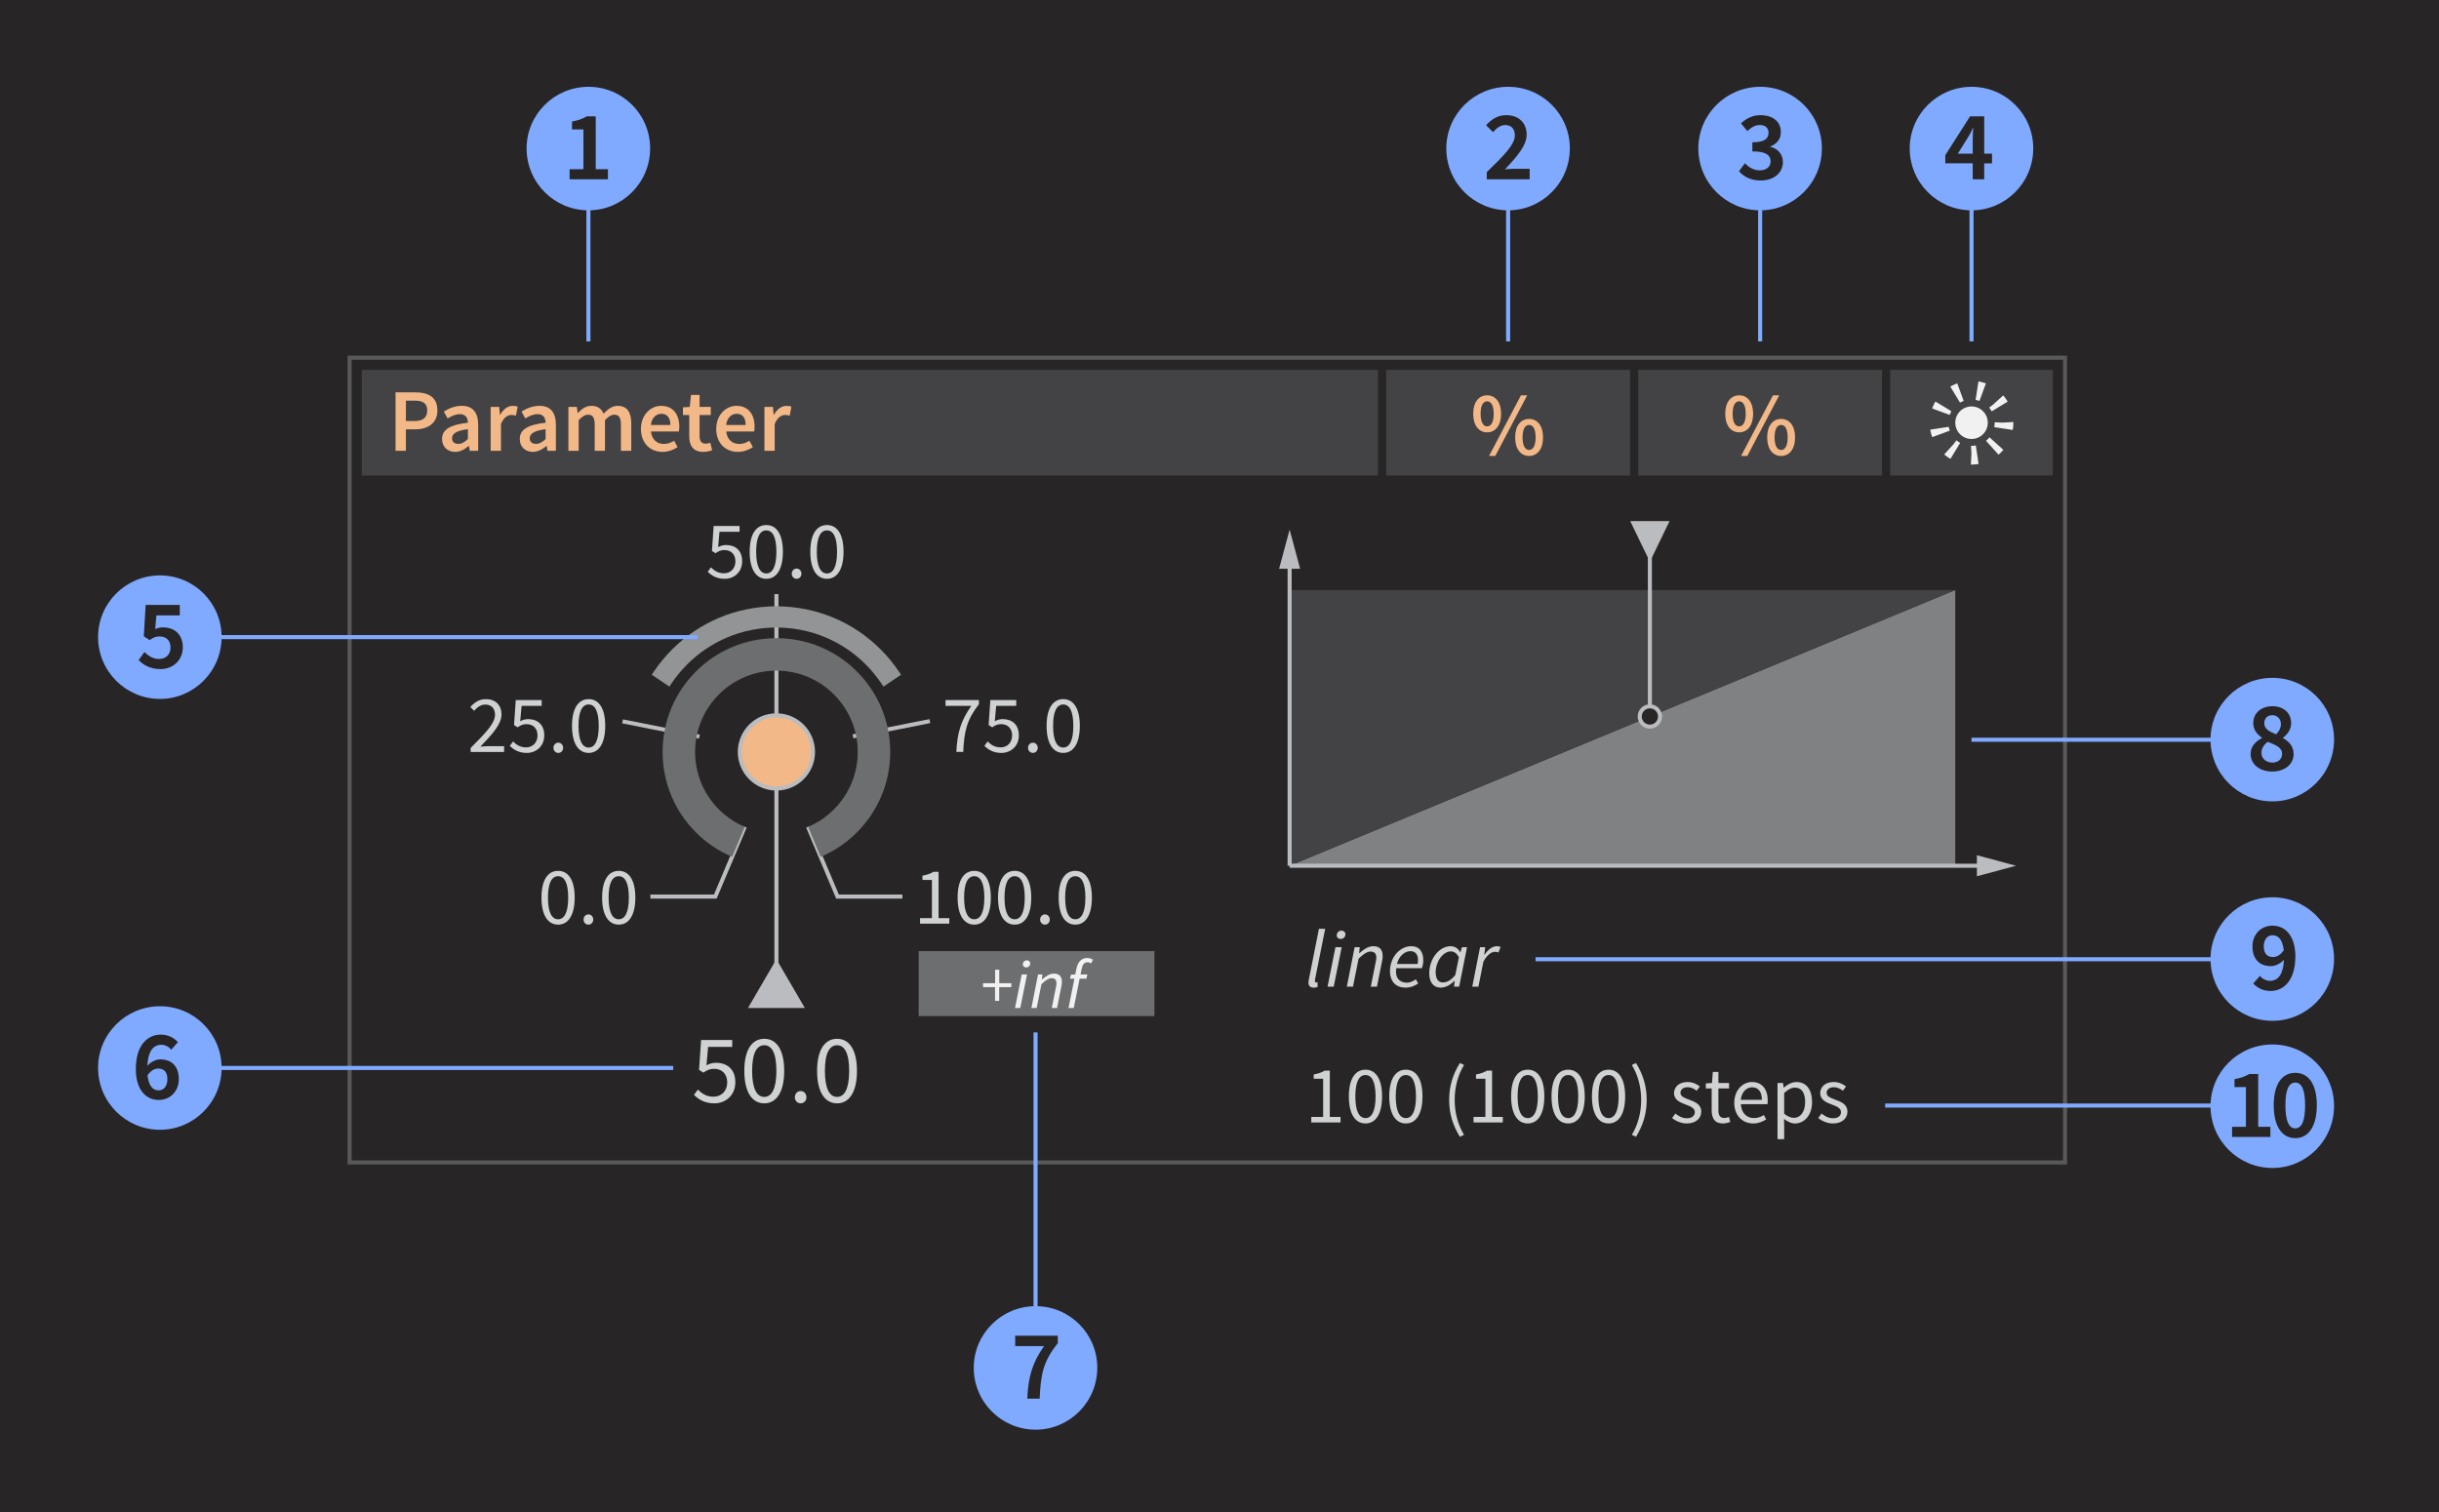 <?xml version="1.0" encoding="utf-8"?>
<!-- Generator: Adobe Illustrator 21.1.0, SVG Export Plug-In . SVG Version: 6.00 Build 0)  -->
<svg version="1.1" xmlns="http://www.w3.org/2000/svg" xmlns:xlink="http://www.w3.org/1999/xlink" x="0px" y="0px"
	 viewBox="0 0 300 186" style="enable-background:new 0 0 300 186;" xml:space="preserve">
<style type="text/css">
	.st0{display:none;}
	.st1{display:inline;}
	.st2{clip-path:url(#SVGID_2_);}
	.st3{clip-path:url(#SVGID_4_);fill-rule:evenodd;clip-rule:evenodd;fill:#FFFFFF;}
	.st4{clip-path:url(#SVGID_4_);}
	.st5{clip-path:url(#SVGID_4_);fill:none;stroke:#000000;stroke-width:0;stroke-linejoin:round;stroke-miterlimit:10;}
	.st6{clip-path:url(#SVGID_4_);fill-rule:evenodd;clip-rule:evenodd;fill:#DDDDDD;}
	.st7{opacity:0.5;clip-path:url(#SVGID_8_);enable-background:new    ;}
	.st8{clip-path:url(#SVGID_10_);}
	.st9{clip-path:url(#SVGID_12_);fill-rule:evenodd;clip-rule:evenodd;fill:#DDDDDD;}
	
		.st10{clip-path:url(#SVGID_8_);fill:none;stroke:#000000;stroke-width:0;stroke-linejoin:round;stroke-miterlimit:10;stroke-dasharray:1.443,1.443,1.443,1.443;}
	.st11{clip-path:url(#SVGID_8_);}
	.st12{opacity:0.5;clip-path:url(#SVGID_14_);enable-background:new    ;}
	.st13{clip-path:url(#SVGID_16_);}
	.st14{clip-path:url(#SVGID_18_);fill-rule:evenodd;clip-rule:evenodd;fill:#DDDDDD;}
	
		.st15{clip-path:url(#SVGID_14_);fill:none;stroke:#000000;stroke-width:0;stroke-linejoin:round;stroke-miterlimit:10;stroke-dasharray:1.443,1.443,1.443,1.443;}
	.st16{clip-path:url(#SVGID_14_);}
	.st17{opacity:0.5;clip-path:url(#SVGID_20_);enable-background:new    ;}
	.st18{clip-path:url(#SVGID_22_);}
	.st19{clip-path:url(#SVGID_24_);fill-rule:evenodd;clip-rule:evenodd;fill:#DDDDDD;}
	
		.st20{clip-path:url(#SVGID_20_);fill:none;stroke:#000000;stroke-width:0;stroke-linejoin:round;stroke-miterlimit:10;stroke-dasharray:1.443,1.443,1.443,1.443;}
	.st21{clip-path:url(#SVGID_20_);}
	.st22{clip-path:url(#SVGID_20_);fill-rule:evenodd;clip-rule:evenodd;fill:#FFFFFF;}
	.st23{clip-path:url(#SVGID_20_);fill:none;stroke:#000000;stroke-width:0;stroke-linejoin:round;stroke-miterlimit:10;}
	.st24{clip-path:url(#SVGID_20_);fill-rule:evenodd;clip-rule:evenodd;fill:#DDDDDD;}
	.st25{fill:#FF3333;}
	.st26{fill:#272525;}
	.st27{fill:#929496;}
	.st28{fill:none;stroke:#808183;stroke-width:0.5;stroke-miterlimit:10;}
	.st29{fill:#434244;}
	.st30{fill:none;stroke:#A6A8AA;stroke-width:0.5;stroke-miterlimit:10;}
	.st31{fill:#6D6E70;}
	.st32{fill:#A6A8AA;}
	.st33{fill:none;stroke:#59595B;stroke-width:0.5;stroke-miterlimit:10;}
	.st34{fill:#D0D1D3;stroke:#59595B;stroke-width:0.5;stroke-miterlimit:10;}
	.st35{fill:none;stroke:#F1F1F2;stroke-width:2.3;stroke-miterlimit:10;stroke-dasharray:0.723,2.066;}
	.st36{fill:#F1F1F2;}
	.st37{fill:#808183;}
	.st38{fill:#E6E6E7;}
	.st39{fill:none;}
	.st40{fill:none;stroke:#272525;stroke-width:0.5;stroke-miterlimit:10;}
	.st41{fill:#59595B;}
	.st42{fill:none;stroke:#BBBCBF;stroke-width:0.5;stroke-miterlimit:10;}
	.st43{fill:#F2B888;stroke:#BBBCBF;stroke-width:0.5;stroke-miterlimit:10;}
	.st44{fill:#BBBCBF;}
	.st45{fill:#D0D1D3;}
	.st46{fill:#F2B888;}
	.st47{fill:#272525;stroke:#BBBCBF;stroke-width:0.5;stroke-miterlimit:10;}
	.st48{fill:none;stroke:#80AAFF;stroke-width:0.5;stroke-miterlimit:10;}
	.st49{fill:#80AAFF;}
</style>
<g id="Layer_1" class="st0">
</g>
<g id="Layer_2">
	<rect class="st26" width="300" height="186"/>
	<polygon class="st37" points="237.536,106.5 158.625,106.5 240.5,72.583 240.5,106.5 	"/>
	<polygon class="st29" points="161.589,72.583 240.5,72.583 158.625,106.5 158.625,72.583 	"/>
	<line class="st42" x1="95.5" y1="73.083" x2="95.5" y2="119.083"/>
	<rect x="44.5" y="45.5" class="st29" width="125" height="13"/>
	<rect x="113" y="117" class="st31" width="29" height="8"/>
	<rect x="43" y="44" class="st33" width="211" height="99"/>
	<rect x="170.5" y="45.5" class="st29" width="30" height="13"/>
	<rect x="201.5" y="45.5" class="st29" width="30" height="13"/>
	<rect x="232.5" y="45.5" class="st29" width="20" height="13"/>
	<path class="st27" d="M108.39,84.05c-0.555-0.823-1.197-1.602-1.907-2.312
		c-0.712-0.711-1.491-1.354-2.313-1.908c-0.825-0.555-1.708-1.033-2.625-1.419
		c-0.934-0.396-1.926-0.7-2.948-0.906s-2.064-0.31-3.098-0.31
		c-1.032,0-2.074,0.104-3.096,0.31c-1.021,0.205-2.013,0.509-2.948,0.904
		c-0.919,0.389-1.802,0.867-2.625,1.421c-0.822,0.554-1.6,1.196-2.312,1.908
		c-0.711,0.711-1.353,1.489-1.908,2.312l-0.28,0.415l-2.165-1.462l0.279-0.414
		c0.647-0.961,1.396-1.868,2.225-2.696c0.828-0.829,1.736-1.578,2.698-2.227
		s1.995-1.208,3.07-1.663c1.091-0.462,2.25-0.818,3.444-1.058
		c1.193-0.239,2.41-0.361,3.617-0.361c1.206,0,2.423,0.122,3.618,0.361
		c1.193,0.24,2.353,0.597,3.445,1.059c1.075,0.454,2.108,1.013,3.069,1.662
		c0.962,0.648,1.87,1.397,2.697,2.226c0.829,0.828,1.578,1.735,2.226,2.696
		l0.279,0.414l-2.165,1.464L108.39,84.05z"/>
	<polyline class="st42" points="91.607,101.714 87.984,110.292 80,110.292 	"/>
	<circle class="st43" cx="95.5" cy="92.5" r="4.5"/>
	<g>
		<circle class="st35" cx="242.5" cy="52" r="4"/>
	</g>
	<circle class="st36" cx="242.5" cy="52" r="2"/>
	<polyline class="st42" points="99.393,101.714 103.016,110.292 111,110.292 	"/>
	<line class="st42" x1="104.917" y1="90.583" x2="114.375" y2="88.708"/>
	<line class="st42" x1="86.031" y1="90.614" x2="76.573" y2="88.739"/>
	<polygon class="st44" points="95.5,118 92,124 99,124 	"/>
	<g>
		<path class="st45" d="M87.449,69.794c0.381,0.38,0.86,0.729,1.609,0.729
			c0.78,0,1.4-0.569,1.4-1.459c0-0.88-0.541-1.399-1.359-1.399
			c-0.44,0-0.71,0.14-1.09,0.39l-0.439-0.28l0.209-3.068h3.188v0.71H88.5
			l-0.17,1.889c0.299-0.159,0.589-0.26,0.979-0.26
			c1.09,0,1.979,0.62,1.979,1.999c0,1.38-1.039,2.159-2.148,2.159
			c-1.02,0-1.648-0.43-2.088-0.87L87.449,69.794z"/>
		<path class="st45" d="M92.21,67.875c0-2.139,0.77-3.288,2.049-3.288
			c1.269,0,2.038,1.149,2.038,3.288s-0.77,3.328-2.038,3.328
			C92.979,71.204,92.21,70.014,92.21,67.875z M95.498,67.875
			c0-1.869-0.5-2.629-1.239-2.629c-0.749,0-1.249,0.76-1.249,2.629
			s0.5,2.668,1.249,2.668C94.998,70.543,95.498,69.745,95.498,67.875z"/>
		<path class="st45" d="M97.989,69.944c0.319,0,0.589,0.26,0.589,0.64
			c0,0.36-0.27,0.62-0.589,0.62c-0.33,0-0.601-0.26-0.601-0.62
			C97.389,70.204,97.659,69.944,97.989,69.944z"/>
		<path class="st45" d="M99.67,67.875c0-2.139,0.77-3.288,2.049-3.288
			c1.269,0,2.038,1.149,2.038,3.288s-0.77,3.328-2.038,3.328
			C100.439,71.204,99.67,70.014,99.67,67.875z M102.957,67.875
			c0-1.869-0.5-2.629-1.238-2.629c-0.75,0-1.25,0.76-1.25,2.629s0.5,2.668,1.25,2.668
			C102.457,70.543,102.957,69.745,102.957,67.875z"/>
	</g>
	<g>
		<path class="st46" d="M48.652,48.263h2.42c1.573,0,2.729,0.551,2.729,2.223
			c0,1.595-1.188,2.332-2.729,2.332h-1.145v2.641h-1.275V48.263z M50.963,51.795
			c1.078,0,1.584-0.43,1.584-1.31c0-0.902-0.539-1.199-1.584-1.199h-1.035v2.509
			H50.963z"/>
		<path class="st46" d="M57.551,52.004c-0.01-0.572-0.252-1.057-0.979-1.057
			c-0.539,0-1.045,0.242-1.518,0.528l-0.463-0.848
			c0.594-0.374,1.354-0.704,2.211-0.704c1.354,0,2.014,0.825,2.014,2.333v3.201
			h-1.034l-0.099-0.594h-0.033c-0.484,0.406-1.034,0.726-1.672,0.726
			c-0.946,0-1.606-0.638-1.606-1.584C54.372,52.851,55.34,52.246,57.551,52.004z
			 M56.374,54.6c0.44,0,0.781-0.22,1.177-0.594v-1.21
			c-1.463,0.187-1.947,0.572-1.947,1.111
			C55.604,54.391,55.924,54.6,56.374,54.6z"/>
		<path class="st46" d="M60.355,50.057h1.045l0.089,0.957h0.044
			c0.385-0.704,0.957-1.09,1.529-1.09c0.275,0,0.451,0.033,0.615,0.11
			l-0.219,1.101c-0.188-0.056-0.33-0.089-0.562-0.089
			c-0.429,0-0.946,0.298-1.276,1.111v3.301h-1.266V50.057z"/>
		<path class="st46" d="M67.11,52.004c-0.011-0.572-0.253-1.057-0.979-1.057
			c-0.539,0-1.045,0.242-1.518,0.528l-0.463-0.848
			c0.595-0.374,1.354-0.704,2.212-0.704c1.353,0,2.013,0.825,2.013,2.333v3.201
			h-1.033l-0.1-0.594h-0.033c-0.483,0.406-1.033,0.726-1.672,0.726
			c-0.946,0-1.605-0.638-1.605-1.584C63.932,52.851,64.898,52.246,67.11,52.004z
			 M65.934,54.6c0.439,0,0.781-0.22,1.177-0.594v-1.21
			c-1.463,0.187-1.947,0.572-1.947,1.111
			C65.163,54.391,65.482,54.6,65.934,54.6z"/>
		<path class="st46" d="M69.915,50.057h1.045l0.088,0.736h0.044
			c0.451-0.483,0.979-0.869,1.65-0.869c0.793,0,1.243,0.363,1.496,0.969
			c0.518-0.551,1.057-0.969,1.738-0.969c1.145,0,1.672,0.781,1.672,2.146v3.389h-1.275
			v-3.224c0-0.891-0.264-1.221-0.825-1.221c-0.341,0-0.716,0.22-1.134,0.671v3.773
			h-1.265v-3.224c0-0.891-0.265-1.221-0.836-1.221
			c-0.33,0-0.716,0.22-1.134,0.671v3.773h-1.265V50.057z"/>
		<path class="st46" d="M81.322,49.924c1.463,0,2.233,1.057,2.233,2.563
			c0,0.242-0.022,0.462-0.056,0.595h-3.432c0.109,0.979,0.726,1.529,1.595,1.529
			c0.462,0,0.858-0.144,1.255-0.396l0.429,0.792
			c-0.517,0.341-1.167,0.583-1.849,0.583c-1.496,0-2.662-1.045-2.662-2.827
			C78.836,51.002,80.057,49.924,81.322,49.924z M82.455,52.279
			c0-0.857-0.363-1.375-1.1-1.375c-0.639,0-1.188,0.473-1.299,1.375H82.455z"/>
		<path class="st46" d="M84.775,51.058h-0.77v-0.946l0.836-0.055l0.154-1.475h1.056v1.475
			h1.376v1.001h-1.376v2.574c0,0.638,0.242,0.946,0.759,0.946
			c0.188,0,0.408-0.056,0.562-0.121l0.22,0.935
			c-0.297,0.1-0.671,0.198-1.1,0.198c-1.254,0-1.717-0.792-1.717-1.958V51.058z
			"/>
		<path class="st46" d="M90.584,49.924c1.463,0,2.233,1.057,2.233,2.563
			c0,0.242-0.022,0.462-0.056,0.595h-3.432c0.109,0.979,0.726,1.529,1.595,1.529
			c0.462,0,0.858-0.144,1.255-0.396l0.429,0.792
			c-0.517,0.341-1.167,0.583-1.849,0.583c-1.496,0-2.662-1.045-2.662-2.827
			C88.098,51.002,89.318,49.924,90.584,49.924z M91.717,52.279
			c0-0.857-0.363-1.375-1.1-1.375c-0.639,0-1.188,0.473-1.299,1.375H91.717z"/>
		<path class="st46" d="M94.026,50.057h1.045l0.088,0.957h0.044
			c0.385-0.704,0.957-1.09,1.529-1.09c0.275,0,0.451,0.033,0.616,0.11
			l-0.22,1.101c-0.188-0.056-0.33-0.089-0.562-0.089
			c-0.429,0-0.946,0.298-1.276,1.111v3.301h-1.265V50.057z"/>
	</g>
	<g>
		<path class="st46" d="M181.205,50.898c0-1.441,0.703-2.267,1.716-2.267
			s1.716,0.825,1.716,2.267c0,1.452-0.703,2.288-1.716,2.288
			S181.205,52.35,181.205,50.898z M183.725,50.898c0-1.078-0.342-1.529-0.804-1.529
			s-0.804,0.451-0.804,1.529s0.342,1.551,0.804,1.551
			S183.725,51.976,183.725,50.898z M183.152,56.09l3.928-7.459h0.77l-3.928,7.459
			H183.152z M186.364,53.802c0-1.441,0.704-2.267,1.716-2.267
			c1.013,0,1.717,0.825,1.717,2.267c0,1.452-0.704,2.288-1.717,2.288
			C187.068,56.09,186.364,55.254,186.364,53.802z M188.884,53.802
			c0-1.078-0.341-1.529-0.804-1.529c-0.461,0-0.803,0.451-0.803,1.529
			s0.342,1.551,0.803,1.551C188.543,55.353,188.884,54.88,188.884,53.802z"/>
	</g>
	<g>
		<path class="st46" d="M212.205,50.898c0-1.441,0.703-2.267,1.716-2.267
			s1.716,0.825,1.716,2.267c0,1.452-0.703,2.288-1.716,2.288
			S212.205,52.35,212.205,50.898z M214.725,50.898c0-1.078-0.342-1.529-0.804-1.529
			s-0.804,0.451-0.804,1.529s0.342,1.551,0.804,1.551
			S214.725,51.976,214.725,50.898z M214.152,56.09l3.928-7.459h0.77l-3.928,7.459
			H214.152z M217.364,53.802c0-1.441,0.704-2.267,1.716-2.267
			c1.013,0,1.717,0.825,1.717,2.267c0,1.452-0.704,2.288-1.717,2.288
			C218.068,56.09,217.364,55.254,217.364,53.802z M219.884,53.802
			c0-1.078-0.341-1.529-0.804-1.529c-0.461,0-0.803,0.451-0.803,1.529
			s0.342,1.551,0.803,1.551C219.543,55.353,219.884,54.88,219.884,53.802z"/>
	</g>
	<g>
		<path class="st36" d="M122.393,121.434h-1.479v-0.484h1.488v-1.658h0.51v1.658h1.487
			v0.484h-1.496V123.125h-0.51V121.434z"/>
		<path class="st36" d="M125.674,119.869h0.654L125.495,124h-0.646L125.674,119.869z
			 M125.81,118.629c0-0.281,0.229-0.493,0.493-0.493
			c0.221,0,0.416,0.145,0.416,0.391c0,0.28-0.229,0.484-0.493,0.484
			C126.005,119.011,125.81,118.875,125.81,118.629z"/>
		<path class="st36" d="M127.68,119.869h0.535l-0.06,0.621h0.034
			c0.468-0.408,0.927-0.723,1.445-0.723c0.696,0,0.978,0.391,0.978,1.028
			c0,0.195-0.018,0.34-0.068,0.569L130.017,124h-0.646l0.51-2.55
			c0.043-0.221,0.068-0.34,0.068-0.484c0-0.416-0.188-0.638-0.612-0.638
			c-0.323,0-0.723,0.229-1.241,0.748L127.51,124h-0.646L127.68,119.869z"/>
		<path class="st36" d="M131.709,119.912l0.552-0.043l0.137-0.688
			c0.17-0.833,0.611-1.334,1.309-1.334c0.298,0,0.527,0.085,0.73,0.204
			l-0.229,0.467c-0.118-0.076-0.263-0.144-0.459-0.144
			c-0.374,0-0.603,0.306-0.696,0.79l-0.145,0.705h0.833l-0.103,0.527h-0.841
			L132.074,124h-0.646l0.723-3.604h-0.535L131.709,119.912z"/>
	</g>
	<g>
		<path class="st45" d="M85.84,134.037c0.455,0.455,1.031,0.875,1.931,0.875
			c0.936,0,1.679-0.684,1.679-1.751c0-1.056-0.647-1.679-1.631-1.679
			c-0.527,0-0.852,0.168-1.307,0.468l-0.528-0.336l0.252-3.682h3.826v0.852h-2.962
			l-0.205,2.267c0.36-0.192,0.708-0.312,1.176-0.312c1.308,0,2.375,0.744,2.375,2.399
			c0,1.654-1.248,2.59-2.578,2.59c-1.225,0-1.979-0.516-2.508-1.043
			L85.84,134.037z"/>
		<path class="st45" d="M91.552,131.734c0-2.566,0.923-3.946,2.458-3.946
			c1.523,0,2.447,1.38,2.447,3.946s-0.924,3.993-2.447,3.993
			C92.475,135.727,91.552,134.3,91.552,131.734z M95.498,131.734
			c0-2.243-0.6-3.154-1.488-3.154c-0.898,0-1.498,0.911-1.498,3.154
			c0,2.242,0.6,3.202,1.498,3.202C94.898,134.936,95.498,133.976,95.498,131.734z"/>
		<path class="st45" d="M98.486,134.216c0.385,0,0.708,0.312,0.708,0.768
			c0,0.432-0.323,0.743-0.708,0.743c-0.395,0-0.719-0.312-0.719-0.743
			C97.768,134.528,98.092,134.216,98.486,134.216z"/>
		<path class="st45" d="M100.504,131.734c0-2.566,0.923-3.946,2.458-3.946
			c1.523,0,2.446,1.38,2.446,3.946s-0.923,3.993-2.446,3.993
			C101.427,135.727,100.504,134.3,100.504,131.734z M104.449,131.734
			c0-2.243-0.6-3.154-1.487-3.154c-0.899,0-1.499,0.911-1.499,3.154
			c0,2.242,0.6,3.202,1.499,3.202C103.85,134.936,104.449,133.976,104.449,131.734z
			"/>
	</g>
	<g>
		<path class="st45" d="M119.48,86.833h-3.178v-0.71h4.107v0.51
			c-1.509,1.93-1.818,3.379-1.929,5.867h-0.85
			C117.742,90.102,118.222,88.583,119.48,86.833z"/>
		<path class="st45" d="M121.482,91.211c0.379,0.38,0.859,0.729,1.609,0.729
			c0.779,0,1.398-0.569,1.398-1.459c0-0.88-0.539-1.399-1.359-1.399
			c-0.439,0-0.709,0.14-1.089,0.39l-0.44-0.28l0.211-3.068H125v0.71h-2.469
			l-0.17,1.889c0.301-0.159,0.59-0.26,0.98-0.26
			c1.089,0,1.979,0.62,1.979,1.999c0,1.38-1.039,2.159-2.148,2.159
			c-1.02,0-1.65-0.43-2.09-0.87L121.482,91.211z"/>
		<path class="st45" d="M127.052,91.361c0.319,0,0.589,0.26,0.589,0.64
			c0,0.36-0.27,0.62-0.589,0.62c-0.33,0-0.601-0.26-0.601-0.62
			C126.451,91.621,126.722,91.361,127.052,91.361z"/>
		<path class="st45" d="M128.732,89.292c0-2.139,0.77-3.288,2.049-3.288
			c1.269,0,2.038,1.149,2.038,3.288s-0.77,3.328-2.038,3.328
			C129.502,92.621,128.732,91.431,128.732,89.292z M132.02,89.292
			c0-1.869-0.5-2.629-1.238-2.629c-0.75,0-1.25,0.76-1.25,2.629s0.5,2.668,1.25,2.668
			C131.52,91.96,132.02,91.162,132.02,89.292z"/>
	</g>
	<g>
		<path class="st45" d="M57.888,92.011c1.919-1.909,2.998-3.059,2.998-4.088
			c0-0.729-0.399-1.25-1.209-1.25c-0.53,0-0.989,0.34-1.359,0.77l-0.47-0.47
			c0.529-0.579,1.1-0.969,1.929-0.969c1.18,0,1.909,0.749,1.909,1.879
			c0,1.199-1.09,2.389-2.599,3.968c0.35-0.03,0.739-0.061,1.069-0.061h1.85
			v0.71h-4.118V92.011z"/>
		<path class="st45" d="M63.107,91.211c0.379,0.38,0.859,0.729,1.609,0.729
			c0.779,0,1.398-0.569,1.398-1.459c0-0.88-0.539-1.399-1.359-1.399
			c-0.439,0-0.709,0.14-1.089,0.39l-0.44-0.28L63.438,86.124h3.188v0.71h-2.469
			l-0.17,1.889c0.301-0.159,0.59-0.26,0.98-0.26
			c1.089,0,1.979,0.62,1.979,1.999c0,1.38-1.039,2.159-2.148,2.159
			c-1.02,0-1.65-0.43-2.09-0.87L63.107,91.211z"/>
		<path class="st45" d="M68.677,91.361c0.319,0,0.589,0.26,0.589,0.64
			c0,0.36-0.27,0.62-0.589,0.62c-0.33,0-0.601-0.26-0.601-0.62
			C68.076,91.621,68.347,91.361,68.677,91.361z"/>
		<path class="st45" d="M70.357,89.292c0-2.139,0.77-3.288,2.049-3.288
			c1.269,0,2.038,1.149,2.038,3.288s-0.77,3.328-2.038,3.328
			C71.127,92.621,70.357,91.431,70.357,89.292z M73.645,89.292
			c0-1.869-0.5-2.629-1.238-2.629c-0.75,0-1.25,0.76-1.25,2.629s0.5,2.668,1.25,2.668
			C73.145,91.96,73.645,91.162,73.645,89.292z"/>
	</g>
	<g>
		<path class="st45" d="M113.167,112.946h1.459v-4.697h-1.159v-0.53
			c0.58-0.1,1-0.26,1.35-0.47h0.629v5.697h1.32v0.68h-3.599V112.946z"/>
		<path class="st45" d="M117.787,110.417c0-2.139,0.77-3.288,2.049-3.288
			c1.27,0,2.039,1.149,2.039,3.288s-0.77,3.328-2.039,3.328
			C118.557,113.746,117.787,112.556,117.787,110.417z M121.075,110.417
			c0-1.869-0.5-2.629-1.239-2.629c-0.75,0-1.25,0.76-1.25,2.629s0.5,2.668,1.25,2.668
			C120.575,113.085,121.075,112.287,121.075,110.417z"/>
		<path class="st45" d="M122.757,110.417c0-2.139,0.77-3.288,2.049-3.288
			c1.269,0,2.038,1.149,2.038,3.288s-0.77,3.328-2.038,3.328
			C123.526,113.746,122.757,112.556,122.757,110.417z M126.045,110.417
			c0-1.869-0.5-2.629-1.239-2.629c-0.749,0-1.249,0.76-1.249,2.629
			s0.5,2.668,1.249,2.668C125.545,113.085,126.045,112.287,126.045,110.417z"/>
		<path class="st45" d="M128.536,112.486c0.319,0,0.589,0.26,0.589,0.64
			c0,0.36-0.27,0.62-0.589,0.62c-0.33,0-0.601-0.26-0.601-0.62
			C127.936,112.746,128.206,112.486,128.536,112.486z"/>
		<path class="st45" d="M130.217,110.417c0-2.139,0.77-3.288,2.049-3.288
			c1.269,0,2.038,1.149,2.038,3.288s-0.77,3.328-2.038,3.328
			C130.986,113.746,130.217,112.556,130.217,110.417z M133.504,110.417
			c0-1.869-0.5-2.629-1.238-2.629c-0.75,0-1.25,0.76-1.25,2.629s0.5,2.668,1.25,2.668
			C133.004,113.085,133.504,112.287,133.504,110.417z"/>
	</g>
	<g>
		<path class="st45" d="M162.229,114.259h0.77L161.75,120.486
			c-0.021,0.1-0.021,0.15-0.021,0.19c0,0.119,0.069,0.18,0.17,0.18
			c0.04,0,0.069,0,0.159-0.03l0.011,0.59c-0.13,0.05-0.271,0.08-0.479,0.08
			c-0.43,0-0.65-0.23-0.65-0.63c0-0.11,0.021-0.25,0.061-0.42L162.229,114.259z
			"/>
		<path class="st45" d="M164.26,116.518h0.77l-0.98,4.857h-0.759L164.26,116.518z
			 M164.419,115.059c0-0.33,0.271-0.58,0.58-0.58
			c0.26,0,0.489,0.17,0.489,0.46c0,0.33-0.27,0.569-0.58,0.569
			C164.648,115.508,164.419,115.349,164.419,115.059z"/>
		<path class="st45" d="M166.619,116.518h0.63l-0.069,0.729h0.039
			c0.55-0.479,1.09-0.85,1.699-0.85c0.82,0,1.149,0.46,1.149,1.21
			c0,0.229-0.021,0.399-0.08,0.669l-0.62,3.099h-0.759l0.6-2.998
			c0.05-0.26,0.08-0.4,0.08-0.57c0-0.489-0.22-0.749-0.72-0.749
			c-0.38,0-0.85,0.27-1.459,0.879l-0.689,3.438h-0.76L166.619,116.518z"/>
		<path class="st45" d="M173.568,116.398c1.09,0,1.5,0.76,1.5,1.76
			c0,0.39-0.111,0.77-0.17,0.949h-3.159c-0.18,1.249,0.47,1.779,1.319,1.779
			c0.38,0,0.779-0.19,1.09-0.42l0.299,0.51
			c-0.389,0.279-0.939,0.52-1.568,0.52c-1.149,0-1.909-0.729-1.909-2.029
			C170.97,117.637,172.299,116.398,173.568,116.398z M174.368,118.587
			c0.03-0.16,0.05-0.311,0.05-0.5c0-0.55-0.24-1.079-0.939-1.079
			c-0.709,0-1.409,0.619-1.659,1.579H174.368z"/>
		<path class="st45" d="M178.429,116.398c0.52,0,0.939,0.29,1.169,0.729h0.04
			l0.19-0.609h0.619l-0.969,4.857h-0.631l0.08-0.72h-0.039
			c-0.471,0.5-1.08,0.84-1.689,0.84c-0.85,0-1.399-0.62-1.399-1.759
			C175.8,117.868,177.079,116.398,178.429,116.398z M179.008,119.926l0.439-2.169
			c-0.279-0.51-0.619-0.72-0.988-0.72c-0.97,0-1.869,1.239-1.869,2.579
			c0,0.839,0.35,1.239,0.889,1.239C177.988,120.856,178.528,120.556,179.008,119.926z"
			/>
		<path class="st45" d="M182.05,116.518h0.63l-0.11,0.93h0.04
			c0.39-0.59,0.909-1.05,1.51-1.05c0.18,0,0.319,0.03,0.459,0.09
			l-0.27,0.68c-0.1-0.05-0.24-0.08-0.42-0.08
			c-0.48,0-1.02,0.431-1.43,1.22l-0.609,3.068h-0.76L182.05,116.518z"/>
	</g>
	<g>
		<path class="st45" d="M161.289,137.403h1.459v-4.697h-1.158v-0.53
			c0.579-0.1,0.999-0.26,1.349-0.47h0.63v5.697h1.319v0.68h-3.599V137.403z"
			/>
		<path class="st45" d="M165.91,134.875c0-2.139,0.77-3.288,2.049-3.288
			c1.269,0,2.038,1.149,2.038,3.288s-0.77,3.328-2.038,3.328
			C166.68,138.203,165.91,137.014,165.91,134.875z M169.197,134.875
			c0-1.869-0.5-2.629-1.238-2.629c-0.75,0-1.25,0.76-1.25,2.629s0.5,2.668,1.25,2.668
			C168.697,137.543,169.197,136.744,169.197,134.875z"/>
		<path class="st45" d="M170.879,134.875c0-2.139,0.77-3.288,2.049-3.288
			c1.27,0,2.039,1.149,2.039,3.288s-0.77,3.328-2.039,3.328
			C171.648,138.203,170.879,137.014,170.879,134.875z M174.168,134.875
			c0-1.869-0.5-2.629-1.24-2.629c-0.749,0-1.249,0.76-1.249,2.629
			s0.5,2.668,1.249,2.668C173.668,137.543,174.168,136.744,174.168,134.875z"/>
		<path class="st45" d="M178.248,135.305c0-1.759,0.49-3.198,1.32-4.538l0.51,0.24
			c-0.77,1.27-1.15,2.778-1.15,4.298c0,1.519,0.381,3.028,1.15,4.298
			l-0.51,0.239C178.738,138.503,178.248,137.063,178.248,135.305z"/>
		<path class="st45" d="M181.248,137.403h1.459v-4.697h-1.158v-0.53
			c0.579-0.1,0.999-0.26,1.349-0.47h0.63v5.697h1.319v0.68h-3.599V137.403z"
			/>
		<path class="st45" d="M185.869,134.875c0-2.139,0.77-3.288,2.049-3.288
			c1.269,0,2.038,1.149,2.038,3.288s-0.77,3.328-2.038,3.328
			C186.639,138.203,185.869,137.014,185.869,134.875z M189.156,134.875
			c0-1.869-0.5-2.629-1.238-2.629c-0.75,0-1.25,0.76-1.25,2.629s0.5,2.668,1.25,2.668
			C188.656,137.543,189.156,136.744,189.156,134.875z"/>
		<path class="st45" d="M190.838,134.875c0-2.139,0.77-3.288,2.049-3.288
			c1.27,0,2.039,1.149,2.039,3.288s-0.77,3.328-2.039,3.328
			C191.607,138.203,190.838,137.014,190.838,134.875z M194.127,134.875
			c0-1.869-0.5-2.629-1.24-2.629c-0.749,0-1.249,0.76-1.249,2.629
			s0.5,2.668,1.249,2.668C193.627,137.543,194.127,136.744,194.127,134.875z"/>
		<path class="st45" d="M195.809,134.875c0-2.139,0.77-3.288,2.049-3.288
			c1.269,0,2.038,1.149,2.038,3.288s-0.77,3.328-2.038,3.328
			C196.578,138.203,195.809,137.014,195.809,134.875z M199.096,134.875
			c0-1.869-0.5-2.629-1.238-2.629c-0.75,0-1.25,0.76-1.25,2.629s0.5,2.668,1.25,2.668
			C198.596,137.543,199.096,136.744,199.096,134.875z"/>
		<path class="st45" d="M201.867,135.305c0-1.52-0.38-3.028-1.149-4.298l0.51-0.24
			c0.829,1.34,1.319,2.779,1.319,4.538s-0.49,3.198-1.319,4.537l-0.51-0.239
			C201.487,138.333,201.867,136.823,201.867,135.305z"/>
		<path class="st45" d="M206.077,136.983c0.42,0.34,0.85,0.58,1.429,0.58
			c0.641,0,0.96-0.34,0.96-0.76c0-0.5-0.579-0.72-1.109-0.92
			c-0.689-0.249-1.449-0.579-1.449-1.398c0-0.78,0.62-1.38,1.669-1.38
			c0.609,0,1.14,0.25,1.51,0.55l-0.391,0.52
			c-0.329-0.249-0.68-0.43-1.109-0.43c-0.609,0-0.889,0.33-0.889,0.7
			c0,0.449,0.529,0.629,1.079,0.839c0.7,0.26,1.479,0.55,1.479,1.47
			c0,0.789-0.63,1.449-1.779,1.449c-0.689,0-1.35-0.29-1.809-0.67
			L206.077,136.983z"/>
		<path class="st45" d="M210.537,133.896h-0.72v-0.62l0.76-0.05l0.101-1.359h0.689v1.359
			h1.309v0.67h-1.309v2.698c0,0.6,0.189,0.939,0.749,0.939
			c0.17,0,0.39-0.07,0.55-0.13l0.16,0.62
			c-0.27,0.09-0.6,0.18-0.9,0.18c-1.039,0-1.389-0.66-1.389-1.619
			V133.896z"/>
		<path class="st45" d="M215.496,133.105c1.239,0,1.939,0.89,1.939,2.279
			c0,0.17-0.011,0.329-0.031,0.449h-3.277c0.06,1.05,0.689,1.709,1.619,1.709
			c0.459,0,0.85-0.149,1.209-0.38l0.29,0.54c-0.42,0.27-0.939,0.5-1.599,0.5
			c-1.3,0-2.329-0.949-2.329-2.539C213.317,134.075,214.387,133.105,215.496,133.105
			z M216.715,135.295c0-0.99-0.439-1.539-1.199-1.539
			c-0.68,0-1.299,0.56-1.398,1.539H216.715z"/>
		<path class="st45" d="M219.457,138.493v1.639h-0.82v-6.906h0.68l0.07,0.56h0.029
			c0.44-0.369,0.98-0.68,1.55-0.68c1.249,0,1.919,0.97,1.919,2.479
			c0,1.649-0.99,2.619-2.1,2.619c-0.449,0-0.898-0.21-1.349-0.56
			L219.457,138.493z M220.646,137.514c0.799,0,1.389-0.729,1.389-1.93
			c0-1.069-0.359-1.789-1.279-1.789c-0.41,0-0.82,0.23-1.299,0.66v2.549
			C219.896,137.373,220.326,137.514,220.646,137.514z"/>
		<path class="st45" d="M224.057,136.983c0.42,0.34,0.85,0.58,1.43,0.58
			c0.639,0,0.959-0.34,0.959-0.76c0-0.5-0.58-0.72-1.109-0.92
			c-0.689-0.249-1.449-0.579-1.449-1.398c0-0.78,0.619-1.38,1.67-1.38
			c0.609,0,1.139,0.25,1.508,0.55l-0.389,0.52
			c-0.33-0.249-0.68-0.43-1.109-0.43c-0.609,0-0.891,0.33-0.891,0.7
			c0,0.449,0.53,0.629,1.08,0.839c0.699,0.26,1.479,0.55,1.479,1.47
			c0,0.789-0.629,1.449-1.778,1.449c-0.689,0-1.349-0.29-1.81-0.67
			L224.057,136.983z"/>
	</g>
	<g>
		<path class="st45" d="M66.6,110.417c0-2.139,0.77-3.288,2.049-3.288
			c1.27,0,2.039,1.149,2.039,3.288s-0.77,3.328-2.039,3.328
			C67.369,113.746,66.6,112.556,66.6,110.417z M69.889,110.417
			c0-1.869-0.5-2.629-1.24-2.629c-0.749,0-1.249,0.76-1.249,2.629
			s0.5,2.668,1.249,2.668C69.389,113.085,69.889,112.287,69.889,110.417z"/>
		<path class="st45" d="M72.379,112.486c0.32,0,0.59,0.26,0.59,0.64
			c0,0.36-0.27,0.62-0.59,0.62c-0.33,0-0.6-0.26-0.6-0.62
			C71.779,112.746,72.049,112.486,72.379,112.486z"/>
		<path class="st45" d="M74.06,110.417c0-2.139,0.77-3.288,2.049-3.288
			c1.269,0,2.038,1.149,2.038,3.288s-0.77,3.328-2.038,3.328
			C74.829,113.746,74.06,112.556,74.06,110.417z M77.348,110.417
			c0-1.869-0.5-2.629-1.239-2.629c-0.749,0-1.249,0.76-1.249,2.629
			s0.5,2.668,1.249,2.668C76.848,113.085,77.348,112.287,77.348,110.417z"/>
	</g>
	<g>
		<g>
			<line class="st42" x1="158.625" y1="106.5" x2="158.625" y2="69.083"/>
			<g>
				<polygon class="st44" points="159.918,69.965 158.625,65.141 157.332,69.965 				"/>
			</g>
		</g>
	</g>
	<g>
		<g>
			<line class="st42" x1="158.625" y1="106.5" x2="244.042" y2="106.5"/>
			<g>
				<polygon class="st44" points="243.16,107.793 247.984,106.5 243.16,105.207 				"/>
			</g>
		</g>
	</g>
	<line class="st42" x1="202.937" y1="88.144" x2="202.937" y2="65.769"/>
	<polygon class="st44" points="202.938,69.102 205.358,64.102 200.517,64.102 	"/>
	<circle class="st47" cx="202.937" cy="88.14" r="1.25"/>
	<line class="st48" x1="72.375" y1="23" x2="72.375" y2="42"/>
	<line class="st48" x1="23.5" y1="78.375" x2="85.804" y2="78.375"/>
	<line class="st48" x1="185.5" y1="23" x2="185.5" y2="42"/>
	<line class="st48" x1="216.5" y1="23" x2="216.5" y2="42"/>
	<line class="st48" x1="127.375" y1="163" x2="127.375" y2="127"/>
	<line class="st48" x1="242.5" y1="23" x2="242.5" y2="42"/>
	<line class="st48" x1="273.5" y1="91" x2="242.5" y2="91"/>
	<line class="st48" x1="273.5" y1="118" x2="188.875" y2="118"/>
	<line class="st48" x1="273.5" y1="136" x2="231.875" y2="136"/>
	<path class="st31" d="M100.949,105.399l-1.557-3.686c1.189-0.502,2.259-1.224,3.179-2.143
		c0.918-0.919,1.64-1.988,2.144-3.18C105.236,95.16,105.5,93.851,105.5,92.5
		s-0.264-2.66-0.785-3.892c-0.503-1.191-1.225-2.261-2.144-3.18
		c-0.92-0.919-1.989-1.641-3.179-2.143c-2.465-1.043-5.321-1.042-7.784-0.001
		c-1.19,0.503-2.26,1.225-3.18,2.144c-0.918,0.919-1.64,1.988-2.144,3.18
		C85.764,89.84,85.5,91.149,85.5,92.5s0.264,2.66,0.785,3.892
		c0.503,1.191,1.225,2.261,2.144,3.18c0.92,0.919,1.989,1.641,3.179,2.143
		l-1.557,3.686c-1.667-0.705-3.164-1.714-4.45-3
		c-1.285-1.284-2.294-2.781-3-4.449C81.87,96.222,81.5,94.389,81.5,92.5
		s0.37-3.722,1.101-5.45c0.706-1.668,1.715-3.165,3-4.449
		c1.286-1.286,2.783-2.295,4.45-3c3.452-1.461,7.445-1.462,10.899,0.001
		c1.666,0.704,3.163,1.713,4.449,2.999c1.285,1.284,2.294,2.781,3,4.449
		C109.13,88.778,109.5,90.611,109.5,92.5s-0.37,3.722-1.101,5.45
		c-0.706,1.668-1.715,3.165-3,4.449C104.113,103.686,102.616,104.694,100.949,105.399z"
		/>
	<g>
		<path class="st49" d="M271.897,136.064c0-4.173,3.406-7.58,7.616-7.58
			c4.174,0,7.579,3.37,7.579,7.58c0,4.21-3.405,7.616-7.579,7.616
			C275.304,143.68,271.897,140.274,271.897,136.064z M274.548,139.866h4.714v-1.248
			h-1.499v-6.5h-1.104c-0.492,0.3-1.031,0.492-1.812,0.636v0.972h1.403v4.893
			h-1.703V139.866z M284.971,135.956c0-2.519-0.972-3.981-2.651-3.981
			c-1.679,0-2.65,1.463-2.65,3.981c0,2.543,0.983,4.054,2.65,4.054
			C283.987,140.01,284.971,138.499,284.971,135.956z M281.108,135.956
			c0-1.871,0.396-2.782,1.211-2.782c0.804,0,1.212,0.923,1.212,2.782
			c0,1.907-0.408,2.854-1.212,2.854C281.517,138.811,281.108,137.839,281.108,135.956z
			"/>
	</g>
	<g>
		<path class="st49" d="M64.772,18.258c0-4.174,3.406-7.58,7.616-7.58
			c4.174,0,7.579,3.37,7.579,7.58c0,4.209-3.405,7.616-7.579,7.616
			C68.179,25.874,64.772,22.468,64.772,18.258z M70.062,22.06h4.714V20.812h-1.5v-6.5
			h-1.103c-0.492,0.3-1.032,0.492-1.812,0.636v0.972h1.403V20.812h-1.703V22.06z"/>
	</g>
	<g>
		<path class="st49" d="M177.897,18.258c0-4.174,3.406-7.58,7.616-7.58
			c4.174,0,7.579,3.37,7.579,7.58c0,4.209-3.405,7.616-7.579,7.616
			C181.304,25.874,177.897,22.468,177.897,18.258z M182.875,22.06h5.277v-1.295h-1.932
			c-0.323,0-0.755,0.036-1.115,0.072c1.463-1.547,2.675-2.926,2.675-4.27
			c0-1.451-0.972-2.398-2.471-2.398c-0.983,0-1.715,0.36-2.519,1.235l0.852,0.852
			c0.516-0.588,0.995-0.876,1.487-0.876c0.755,0,1.199,0.468,1.199,1.26
			c0,1.139-1.319,2.47-3.454,4.533V22.06z"/>
	</g>
	<g>
		<path class="st49" d="M208.897,18.258c0-4.173,3.406-7.58,7.616-7.58
			c4.174,0,7.579,3.37,7.579,7.58c0,4.21-3.405,7.616-7.579,7.616
			C212.304,25.874,208.897,22.468,208.897,18.258z M219.296,19.937
			c0-0.923-0.563-1.655-1.583-1.883v-0.012c0.899-0.359,1.331-0.959,1.331-1.799
			c0-1.283-0.972-2.075-2.53-2.075c-0.852,0-1.619,0.324-2.375,1.007l0.792,0.947
			c0.479-0.443,0.935-0.743,1.535-0.743c0.671,0,1.067,0.359,1.067,0.959
			c0,0.792-0.648,1.176-1.991,1.164v1.127c1.499-0.012,2.242,0.36,2.242,1.235
			c0,0.66-0.527,1.091-1.343,1.091c-0.672,0-1.271-0.3-1.812-0.875l-0.731,0.983
			c0.648,0.756,1.56,1.14,2.663,1.14
			C218.168,22.204,219.296,21.28,219.296,19.937z"/>
	</g>
	<g>
		<path class="st49" d="M234.897,18.258c0-4.174,3.406-7.58,7.616-7.58
			c4.174,0,7.579,3.37,7.579,7.58c0,4.209-3.405,7.616-7.579,7.616
			C238.304,25.874,234.897,22.468,234.897,18.258z M242.646,22.06h1.415v-1.967h0.959
			v-1.188h-0.959v-4.594h-1.739l-3.046,4.773v1.008h3.37V22.06z M242.646,17.239
			c0-0.444,0.036-1.104,0.06-1.547h-0.023c-0.12,0.3-0.3,0.696-0.588,1.151
			l-1.283,2.063h1.835V17.239z"/>
	</g>
	<g>
		<path class="st49" d="M12.063,78.364c0-4.174,3.406-7.58,7.616-7.58
			c4.174,0,7.579,3.37,7.579,7.58c0,4.209-3.405,7.616-7.579,7.616
			C15.47,85.98,12.063,82.574,12.063,78.364z M22.485,79.624
			c0-1.511-0.947-2.447-2.458-2.447c-0.336,0-0.6,0.06-0.936,0.216l0.144-1.691
			h2.879v-1.284h-4.198l-0.228,3.862l0.72,0.456
			c0.468-0.312,0.731-0.444,1.224-0.444c0.839,0,1.343,0.516,1.343,1.367
			S20.423,81.062,19.56,81.062c-0.647,0-1.199-0.264-1.799-0.852l-0.708,0.996
			c0.576,0.576,1.403,1.104,2.687,1.104
			C21.322,82.31,22.485,81.183,22.485,79.624z"/>
	</g>
	<line class="st48" x1="23.5" y1="131.375" x2="82.804" y2="131.375"/>
	<g>
		<path class="st49" d="M12.063,131.364c0-4.173,3.406-7.58,7.616-7.58
			c4.174,0,7.579,3.37,7.579,7.58c0,4.21-3.405,7.616-7.579,7.616
			C15.47,138.98,12.063,135.574,12.063,131.364z M21.994,132.743
			c0-1.523-0.84-2.422-2.291-2.422c-0.539,0-1.151,0.312-1.583,0.792
			c0.084-1.703,0.672-2.591,1.728-2.591c0.455,0,0.947,0.252,1.211,0.612
			l0.827-0.936c-0.563-0.612-1.283-0.923-2.122-0.923
			c-1.583,0-3.059,1.259-3.059,4.246c0,2.339,1.091,3.79,2.83,3.79
			C20.95,135.31,21.994,134.23,21.994,132.743z M20.591,132.743
			c0-0.839-0.396-1.295-1.14-1.295c-0.479,0-0.936,0.3-1.307,0.828
			c0.132,1.224,0.6,1.859,1.367,1.859
			C20.159,134.134,20.591,133.583,20.591,132.743z"/>
	</g>
	<g>
		<path class="st49" d="M119.772,168.258c0-4.173,3.406-7.58,7.616-7.58
			c4.174,0,7.579,3.37,7.579,7.58c0,4.21-3.405,7.616-7.579,7.616
			C123.179,175.874,119.772,172.468,119.772,168.258z M127.88,172.06
			c0.132-3.01,0.432-4.594,2.231-6.824v-0.924h-5.241v1.284h3.55
			c-1.439,2.039-1.943,3.754-2.063,6.464H127.88z"/>
	</g>
	<g>
		<path class="st49" d="M271.897,90.966c0-4.173,3.406-7.58,7.616-7.58
			c4.174,0,7.579,3.37,7.579,7.58c0,4.21-3.405,7.616-7.579,7.616
			C275.304,98.583,271.897,95.176,271.897,90.966z M282.116,92.777
			c0-1.031-0.624-1.595-1.319-1.991v-0.024c0.491-0.36,1.02-0.983,1.02-1.763
			c0-1.283-0.912-2.123-2.303-2.123c-1.392,0-2.363,0.852-2.363,2.087
			c0,0.708,0.372,1.283,1.08,1.799v0.024c-0.924,0.492-1.403,1.14-1.403,1.967
			c0,1.259,1.115,2.159,2.65,2.159S282.116,94.025,282.116,92.777z M280.701,92.729
			c0-0.779-0.756-1.067-1.764-1.475c-0.504,0.372-0.779,0.852-0.779,1.355
			c0,0.695,0.563,1.199,1.343,1.199C280.221,93.809,280.701,93.377,280.701,92.729z
			 M280.557,89.083c0-0.647-0.443-1.104-1.067-1.104
			c-0.588,0-0.983,0.396-0.983,0.984c0,0.719,0.624,1.043,1.463,1.367
			C280.365,89.923,280.557,89.515,280.557,89.083z"/>
	</g>
	<g>
		<path class="st49" d="M271.897,117.961c0-4.173,3.406-7.58,7.616-7.58
			c4.174,0,7.579,3.37,7.579,7.58c0,4.21-3.405,7.616-7.579,7.616
			C275.304,125.578,271.897,122.171,271.897,117.961z M282.332,117.65
			c0-2.327-1.08-3.778-2.818-3.778c-1.416,0-2.459,1.079-2.459,2.554
			c0,1.523,0.84,2.423,2.278,2.423c0.54,0,1.164-0.312,1.596-0.779
			c-0.072,1.703-0.672,2.59-1.728,2.59c-0.455,0-0.936-0.24-1.223-0.612
			l-0.828,0.936c0.552,0.6,1.296,0.924,2.123,0.924
			C280.868,121.908,282.332,120.636,282.332,117.65z M280.904,116.894
			c-0.132-1.211-0.611-1.847-1.379-1.847c-0.647,0-1.079,0.552-1.079,1.379
			c0,0.852,0.407,1.308,1.151,1.308C280.077,117.734,280.557,117.422,280.904,116.894z"
			/>
	</g>
</g>
</svg>
